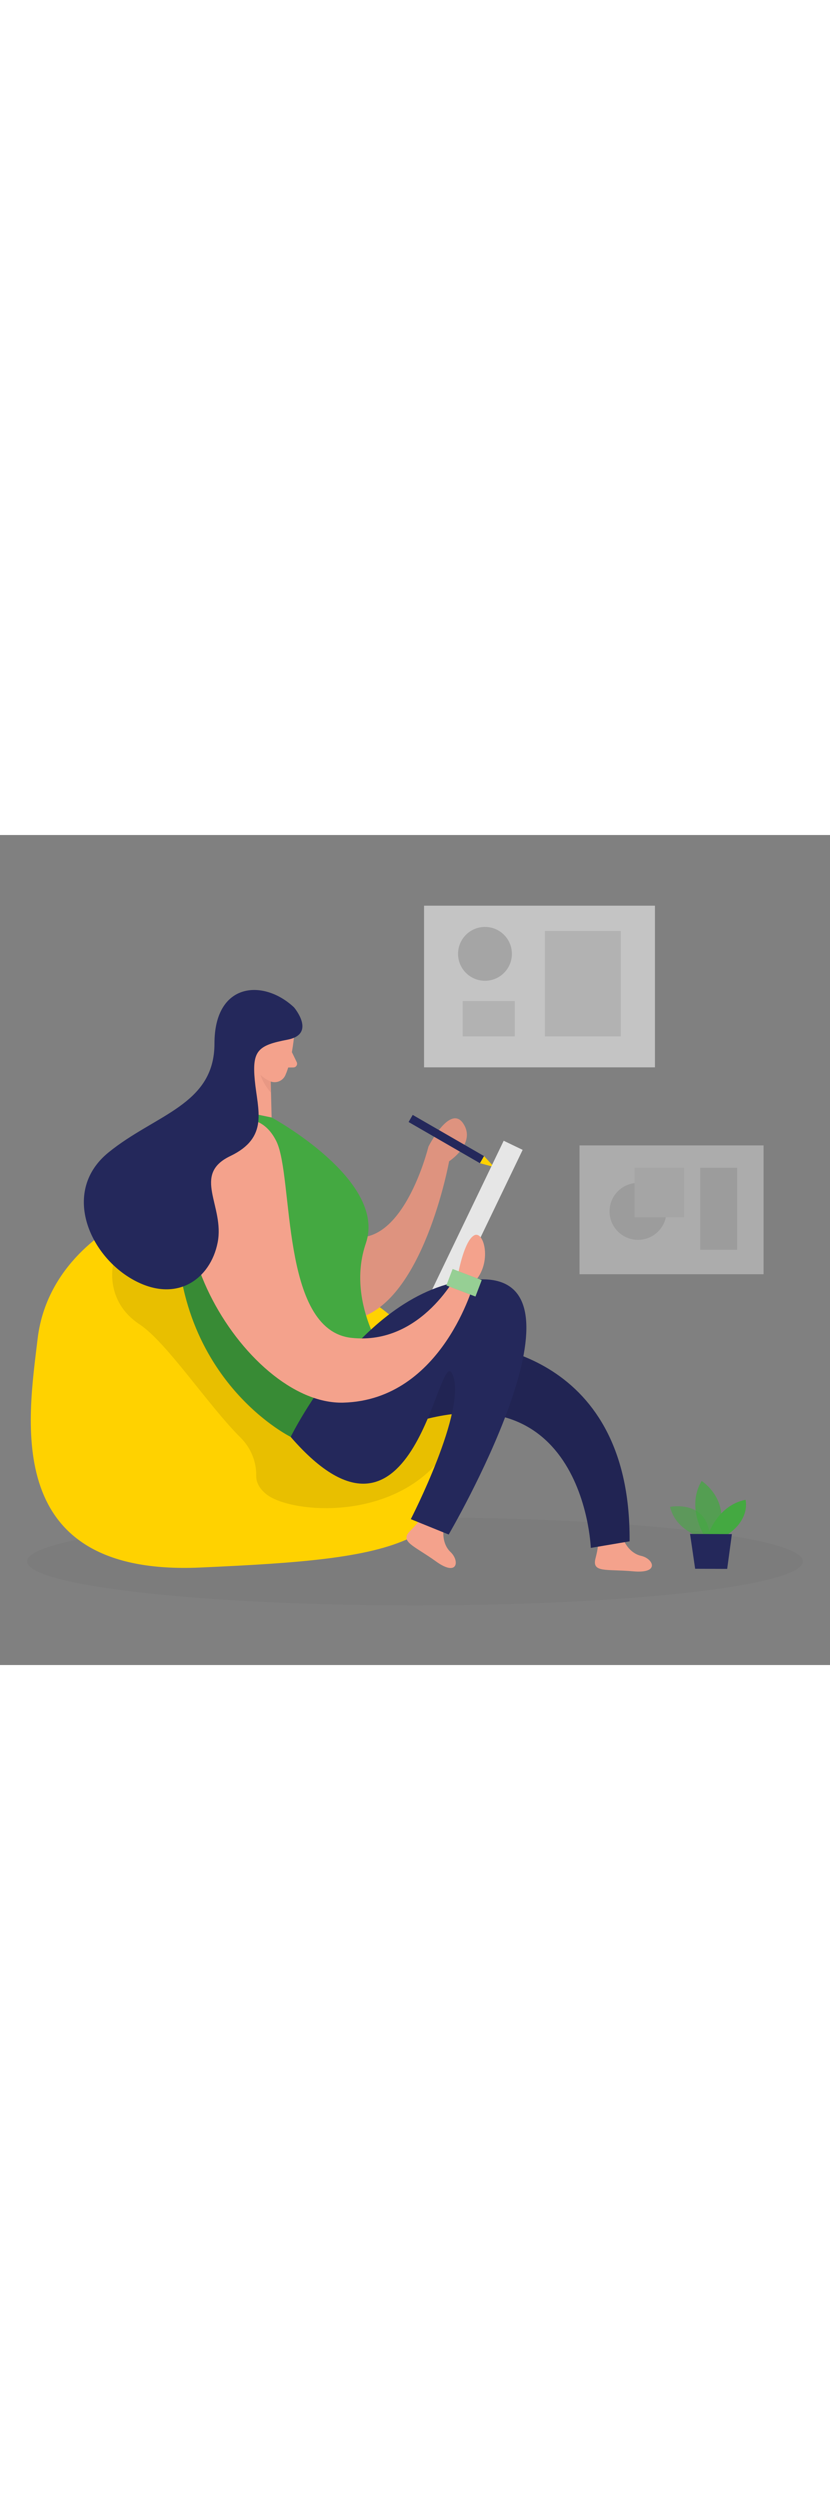 <svg id="_0232_designer_2" xmlns="http://www.w3.org/2000/svg" viewBox="0 0 500 500" data-imageid="designer-2-66" imageName="Designer 2" class="illustrations_image" style="width: 166px;"><rect x="0" y="0" width="500" height="500" fill="#808080" stroke="none"/><defs><style>.cls-1_designer-2-66{opacity:.18;}.cls-1_designer-2-66,.cls-2_designer-2-66,.cls-3_designer-2-66{fill:#000001;}.cls-4_designer-2-66{fill:#f4a28c;}.cls-5_designer-2-66{fill:#a5a5a5;}.cls-2_designer-2-66{opacity:.03;}.cls-6_designer-2-66{opacity:.66;}.cls-6_designer-2-66,.cls-7_designer-2-66,.cls-8_designer-2-66{fill:#e6e6e6;}.cls-3_designer-2-66{opacity:.09;}.cls-9_designer-2-66{fill:#fff;opacity:.44;}.cls-10_designer-2-66{fill:#ce8172;opacity:.31;}.cls-11_designer-2-66{opacity:.58;}.cls-11_designer-2-66,.cls-12_designer-2-66,.cls-13_designer-2-66{fill:#68e1fd;}.cls-8_designer-2-66{opacity:.43;}.cls-14_designer-2-66{fill:#24285b;}.cls-12_designer-2-66{opacity:.73;}.cls-15_designer-2-66{fill:#ffd200;}</style></defs><ellipse id="sd_designer-2-66" class="cls-2_designer-2-66" cx="250" cy="437.56" rx="233.69" ry="26.52"/><g id="plant_designer-2-66"><path class="cls-11_designer-2-66 targetColor" d="m422.08,422.92s-15.12-4.13-18.41-18.2c0,0,23.42-4.73,24.09,19.44l-5.68-1.24Z" style="fill: rgb(68, 169, 65);"/><path class="cls-12_designer-2-66 targetColor" d="m423.94,421.43s-10.56-16.7-1.27-32.31c0,0,17.81,11.31,9.9,32.34l-8.63-.04Z" style="fill: rgb(68, 169, 65);"/><path class="cls-13_designer-2-66 targetColor" d="m426.66,421.44s5.58-17.63,22.45-20.97c0,0,3.16,11.45-10.92,21.02l-11.53-.05Z" style="fill: rgb(68, 169, 65);"/><polygon class="cls-14_designer-2-66" points="415.7 421.04 418.76 442.01 438.06 442.09 440.9 421.15 415.7 421.04"/></g><g id="panel2_designer-2-66"><rect class="cls-6_designer-2-66" x="255.45" y="42.57" width="139.1" height="97.39"/><circle class="cls-5_designer-2-66" cx="292.15" cy="71.59" r="16.22"/><rect class="cls-3_designer-2-66" x="328.26" y="57.81" width="45.71" height="63.5"/><rect class="cls-3_designer-2-66" x="278.72" y="100.03" width="31.4" height="21.28"/></g><g id="panel1_designer-2-66"><rect class="cls-8_designer-2-66" x="349.11" y="186.98" width="110.86" height="77.62"/><circle class="cls-3_designer-2-66" cx="384.34" cy="226.72" r="17.15"/><rect class="cls-5_designer-2-66" x="382.27" y="200.45" width="29.82" height="29.82"/><rect class="cls-3_designer-2-66" x="421.83" y="200.45" width="22.24" height="49.41"/></g><g id="person_designer-2-66"><path class="cls-15_designer-2-66" d="m72.57,233.55s-44.16,21.18-49.92,70c-5.76,48.83-22.08,143.09,97.91,137.72,119.99-5.38,176.59-12.05,148.29-103.75-28.3-91.7-196.29-103.97-196.29-103.97Z"/><path class="cls-3_designer-2-66" d="m68.12,258.92s-5.15,21.95,15.97,35.87c16.28,10.73,41.33,48.84,60.77,68.16,6.13,6.09,9.63,14.35,9.48,23-.06,3.46,1.41,7.33,6,11.08,13.5,11.04,70.14,16.56,101.81-17.4,31.68-33.96-10.08-50.76-10.08-50.76l-139.23-75.36-44.73,5.41Z"/><path class="cls-4_designer-2-66" d="m375.88,425.11s2.97,7.44,10.37,9.14c7.41,1.69,11.43,10.79-4.76,9.31-16.19-1.48-25.07,1.06-22.75-7.83,2.33-8.89,1.27-10.23,1.27-10.23l15.86-.39Z"/><path class="cls-4_designer-2-66" d="m267.18,418.85s-1.23,7.92,4.28,13.14c5.51,5.23,4.35,15.11-8.83,5.59-13.18-9.51-22.12-11.85-15.6-18.32,6.53-6.46,6.3-8.16,6.3-8.16l13.86,7.74Z"/><path class="cls-14_designer-2-66" d="m281.25,306.42s98.98,1,98.02,119.06l-23.36,3.96s-4.48-124.65-133.11-65.28l6.72-49.1,51.73-8.64Z"/><path class="cls-3_designer-2-66" d="m281.25,306.42s98.98,1,98.02,119.06l-23.36,3.96s-4.48-124.65-133.11-65.28l6.72-49.1,51.73-8.64Z"/><polygon class="cls-15_designer-2-66" points="289.1 197.69 297.68 199.99 291.57 193.4 289.1 197.69"/><path class="cls-4_designer-2-66" d="m154.08,256.1s17.11,43.2,58.86,35.64c41.75-7.56,57.61-95.2,57.61-95.2,0,0,16.52-10.74,8.53-22.72-7.99-11.99-20.99,13.93-20.99,13.93,0,0-17.99,73.81-56.91,49.88l-47.09,18.47Z"/><path class="cls-3_designer-2-66" d="m154.08,256.1s17.11,43.2,58.86,35.64c41.75-7.56,57.61-95.2,57.61-95.2,0,0,16.52-10.74,8.53-22.72-7.99-11.99-20.99,13.93-20.99,13.93,0,0-17.99,73.81-56.91,49.88l-47.09,18.47Z"/><path class="cls-13_designer-2-66 targetColor" d="m154.59,168.28l9.04,1.88s69.73,37.86,56.77,75.78c-12.96,37.92,15.36,73.92,15.36,73.92l-60.65,42.72s-79.22-39.35-67.36-147.59c0,0,5.51-50.45,46.84-46.7Z" style="fill: rgb(68, 169, 65);"/><rect class="cls-7_designer-2-66" x="279.34" y="181.57" width="12.68" height="108.33" transform="translate(130.36 -100.51) rotate(25.68)"/><polygon class="cls-4_designer-2-66" points="151.29 120.72 138.74 164.99 163.63 170.16 162.77 135.87 151.29 120.72"/><path class="cls-10_designer-2-66" d="m163.28,143.37s-4.54-1.5-7.58-5.84c0,0-.64,8.4,7.56,17.74l.02-11.9Z"/><path class="cls-4_designer-2-66" d="m177.07,122.02s-1.25,13.99-5.19,22.73c-1.6,3.55-5.84,5.15-9.37,3.5-4.38-2.05-9.7-6.09-9.94-13.67l-1.99-12.81s-.96-8.07,7.82-12.29c8.79-4.22,19.85,4.05,18.66,12.53Z"/><path class="cls-4_designer-2-66" d="m160.27,131.24s.84-5.34-3.23-5.64c-4.07-.3-5.34,7.41-.03,9.09l3.26-3.45Z"/><path class="cls-4_designer-2-66" d="m175.83,130.79l2.91,6.01c.72,1.48-.35,3.21-2,3.23l-5.46.06,4.56-9.29Z"/><rect class="cls-14_designer-2-66" x="244.06" y="180.67" width="49.6" height="4.95" transform="translate(127.59 -109.89) rotate(30)"/><path class="cls-1_designer-2-66" d="m189.01,339.05l-13.9,23.53s-50.44-24.38-64.89-90.59c-14.45-66.2,33.23-40.35,33.23-40.35l45.56,107.41Z"/><path class="cls-14_designer-2-66" d="m175.11,362.58s46.73-95.28,115.84-94.92c69.12.36-20.66,153.73-20.66,153.73l-22.82-9.26s33.93-65.82,25.24-86.99c-8.69-21.17-21.78,124.95-97.61,37.44Z"/><path class="cls-4_designer-2-66" d="m135.13,173.63s20.8-10.56,31.36,10.88c10.56,21.44,2.24,113.59,45.12,118.39,42.88,4.8,64.64-39.83,64.64-39.83,0,0,3.53-18.85,9.45-21.93,5.91-3.08,11.05,16.64,0,28.16,0,0-18.91,71.04-78.88,72.64-59.97,1.6-130.87-119.67-71.68-168.31Z"/><path class="cls-14_designer-2-66" d="m177.15,103.87s13.66,16.07-4.03,19.44-21.33,6.54-19.63,24.48c1.7,17.94,8.7,34.38-14.76,45.61-23.45,11.23-3.29,29.98-7.61,52.06-4.32,22.08-24.96,37.19-51.36,22.19-26.4-15-42.72-53.39-14.4-76.43,28.32-23.04,63.84-28.56,63.84-65.64s29.66-39,47.95-21.72Z"/><rect class="cls-13_designer-2-66 targetColor" x="270.19" y="264.44" width="18.74" height="10.58" transform="translate(114.42 -81.89) rotate(20.87)" style="fill: rgb(68, 169, 65);"/><rect class="cls-9_designer-2-66" x="270.19" y="264.44" width="18.74" height="10.58" transform="translate(114.42 -81.89) rotate(20.87)"/></g></svg>